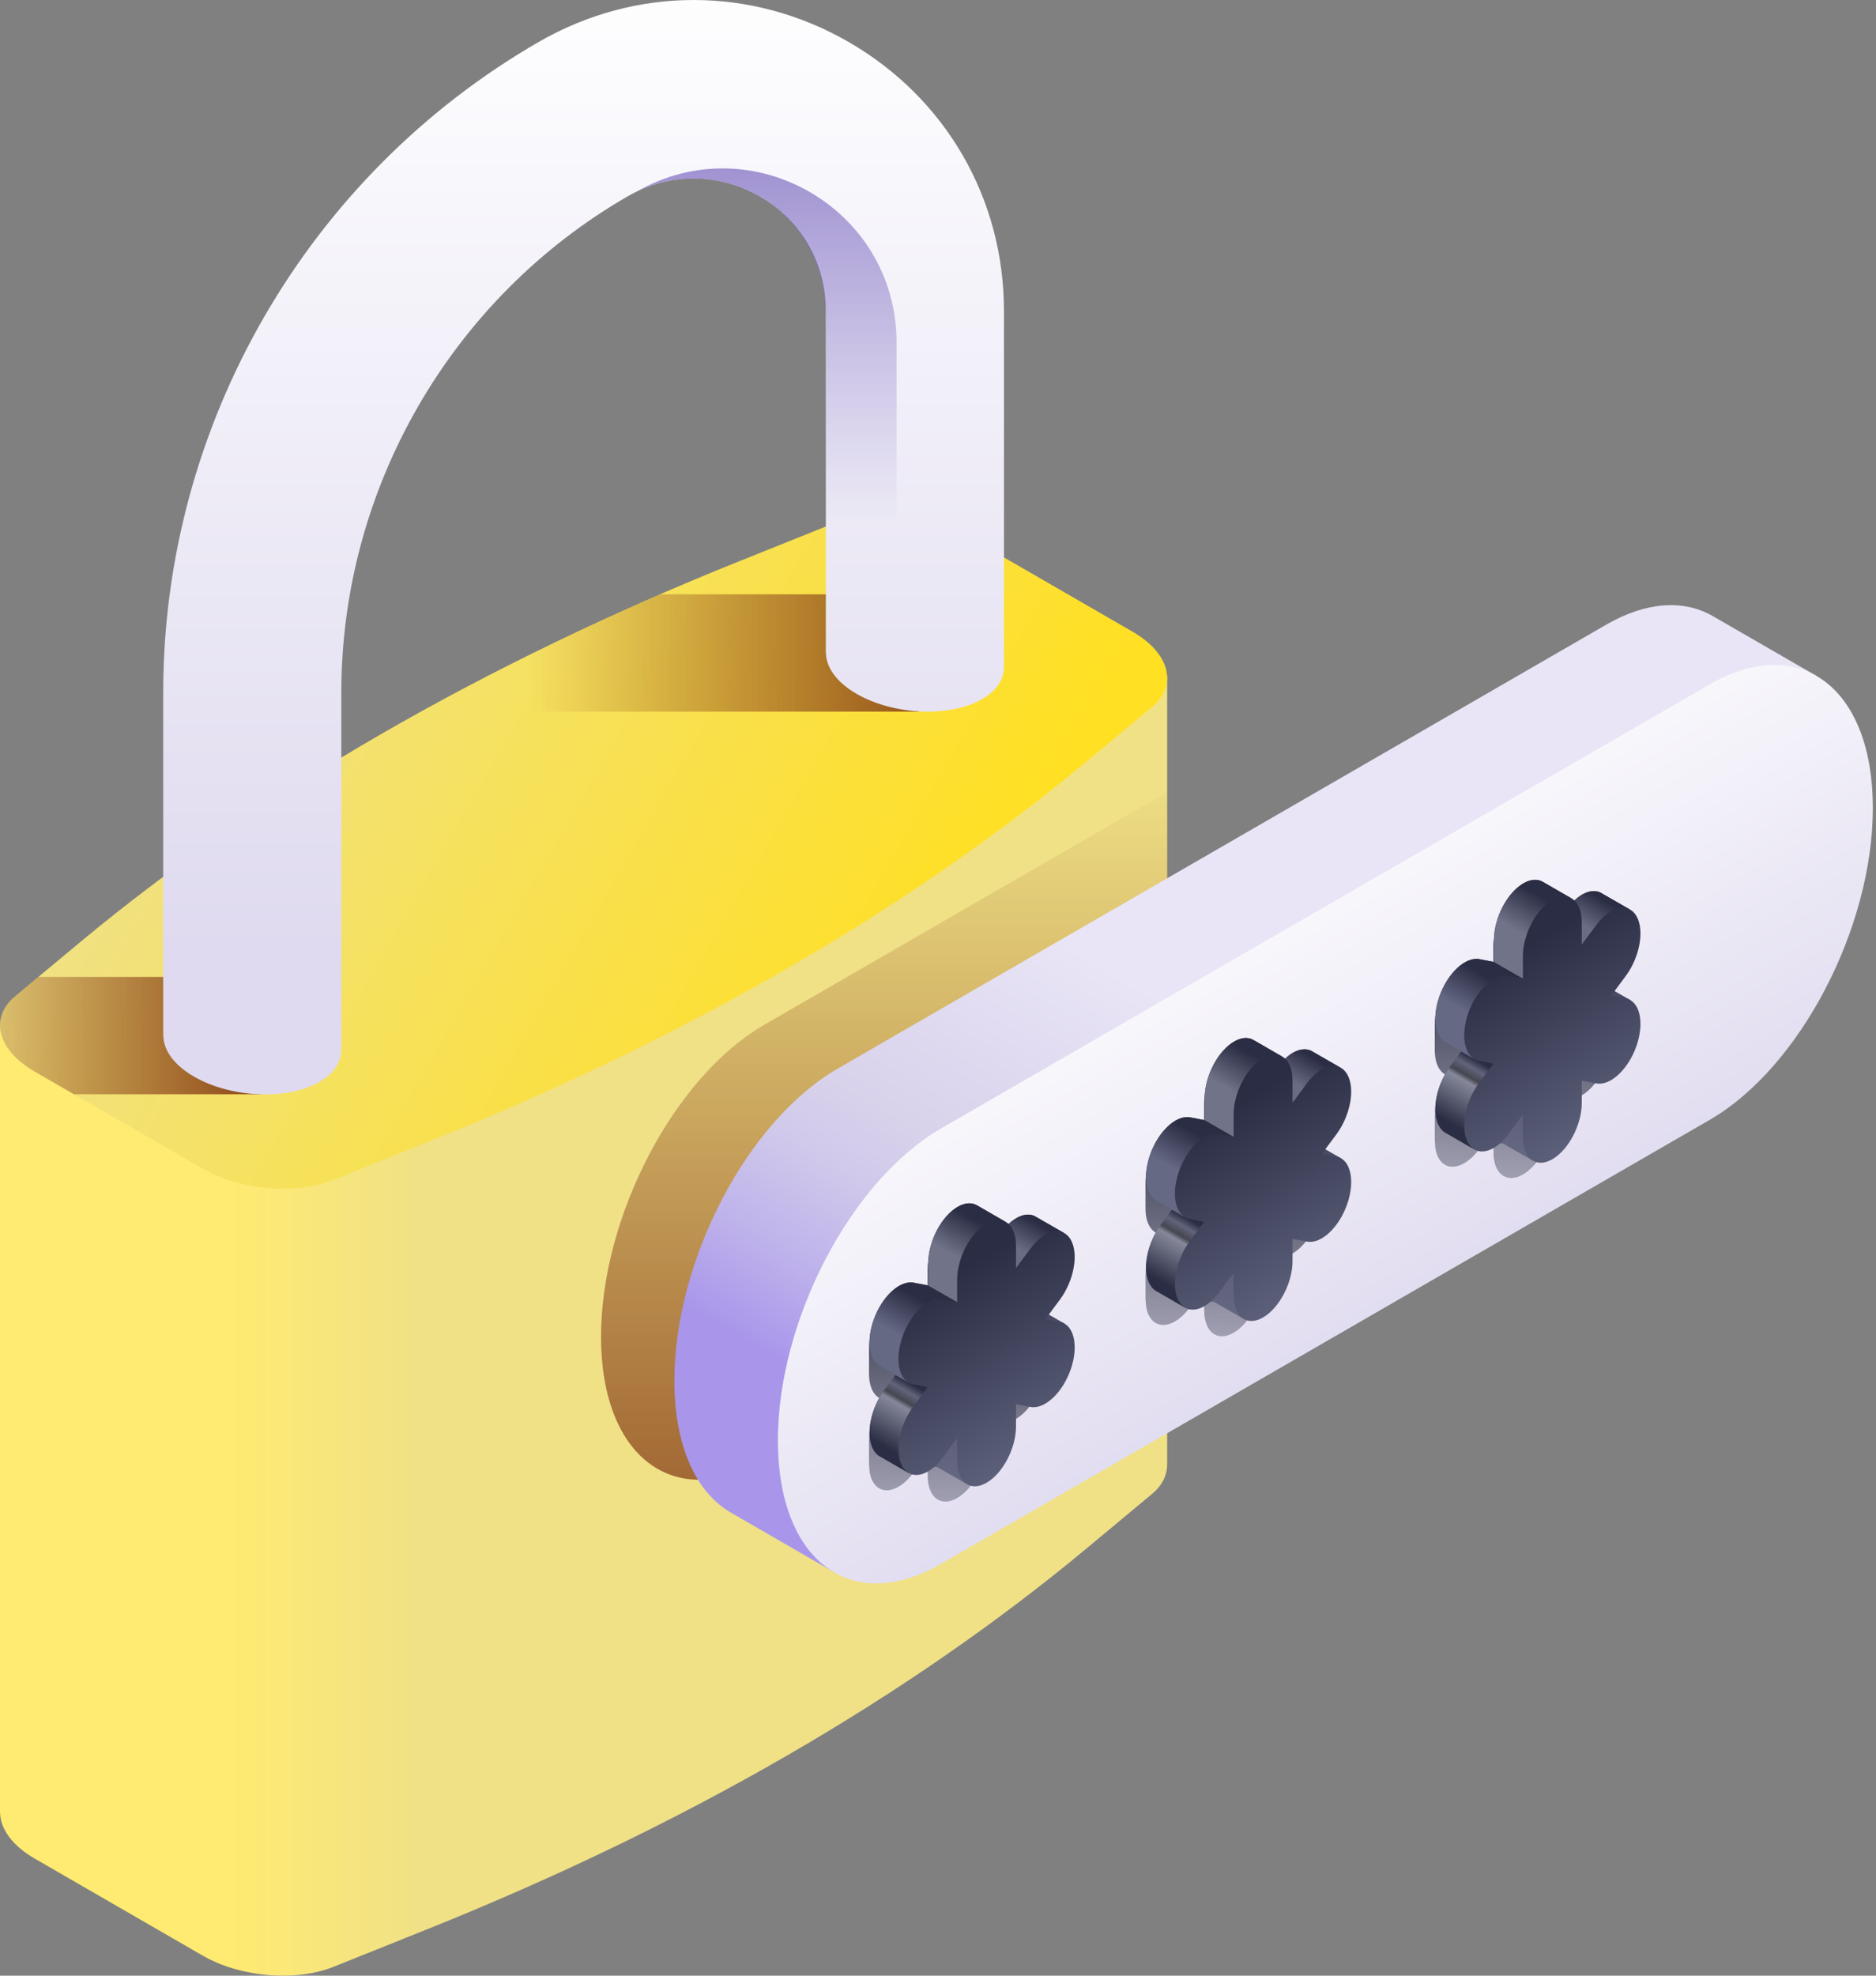 <svg width="76" height="80" viewBox="0 0 76 80" fill="none" xmlns="http://www.w3.org/2000/svg">
<rect x="0" y="0" width="76" height="80" fill="#808080" stroke="none"/>
<path d="M47.284 27.368L0 41.573V73.389L0.003 73.388C0.006 74.042 0.487 74.728 1.406 75.258L4.809 77.223L8.213 79.188C9.729 80.063 11.975 80.256 13.506 79.643L17.278 78.131C27.749 73.936 36.78 68.722 44.047 62.676L46.665 60.498C47.081 60.152 47.28 59.742 47.281 59.319L47.284 59.318V27.368H47.284Z" fill="url(#paint0_linear_1_49227)"/>
<path d="M30.005 22.703L33.778 21.191C35.309 20.578 37.555 20.77 39.071 21.646L42.474 23.611L45.878 25.576C47.394 26.451 47.727 27.747 46.665 28.632L44.047 30.81C36.78 36.855 27.749 42.069 17.278 46.264L13.506 47.776C11.975 48.39 9.729 48.197 8.213 47.321L4.81 45.357L1.406 43.392C-0.11 42.516 -0.444 41.22 0.619 40.336L3.237 38.158C10.504 32.112 19.535 26.898 30.005 22.703Z" fill="url(#paint1_linear_1_49227)"/>
<path d="M0.619 40.336C-0.444 41.22 -0.11 42.516 1.406 43.392L2.997 44.31H10.57V39.559H1.553L0.619 40.336Z" fill="url(#paint2_linear_1_49227)"/>
<path d="M17.051 28.815H37.233V24.064H26.751C23.35 25.538 20.11 27.123 17.051 28.815Z" fill="url(#paint3_linear_1_49227)"/>
<path d="M40.672 12.591C40.672 8.047 38.322 3.977 34.386 1.704C30.45 -0.568 25.751 -0.568 21.815 1.704C12.437 7.118 6.612 17.209 6.612 28.037V41.943L6.618 41.944C6.623 42.518 7.041 43.123 7.86 43.595C9.365 44.464 11.641 44.559 12.944 43.806C13.541 43.462 13.827 42.999 13.82 42.516L13.828 42.516V28.037C13.828 19.779 18.271 12.083 25.423 7.953C27.1 6.985 29.101 6.985 30.779 7.953C32.455 8.921 33.456 10.655 33.456 12.591V26.47L33.464 26.471C33.48 27.037 33.898 27.631 34.704 28.097C36.209 28.965 38.486 29.06 39.789 28.307C40.354 27.981 40.642 27.549 40.666 27.094L40.672 27.094V12.591H40.672Z" fill="url(#paint4_linear_1_49227)"/>
<path d="M36.321 26.488V13.868C36.321 8.45 30.456 5.064 25.764 7.773V7.773C27.321 7.013 29.109 7.047 30.645 7.879C32.41 8.834 33.456 10.735 33.456 12.742V26.47L33.464 26.471C33.48 27.037 33.898 27.631 34.704 28.097C36.209 28.965 38.486 29.06 39.789 28.307C40.16 28.093 40.41 27.832 40.546 27.55C37.756 27.911 36.321 26.488 36.321 26.488Z" fill="url(#paint5_linear_1_49227)"/>
<path d="M47.284 32.072L30.96 41.496C27.309 43.604 24.349 49.26 24.349 54.128C24.349 58.996 27.309 61.234 30.96 59.126L47.284 49.701V32.072Z" fill="url(#paint6_linear_1_49227)"/>
<path d="M73.593 27.372L69.363 24.933C68.207 24.282 66.708 24.349 65.068 25.296L33.932 43.273C30.28 45.381 27.321 51.036 27.321 55.904C27.321 58.538 28.188 60.399 29.561 61.221L33.905 63.73L73.593 27.372Z" fill="url(#paint7_linear_1_49227)"/>
<path d="M69.261 27.717L38.125 45.694C34.474 47.802 31.514 53.457 31.514 58.325C31.514 63.194 34.474 65.431 38.125 63.323L69.261 45.347C72.912 43.239 75.872 37.583 75.872 32.715C75.872 27.847 72.912 25.609 69.261 27.717Z" fill="url(#paint8_linear_1_49227)"/>
<path d="M41.827 53.12C42.273 52.451 42.453 51.595 42.274 51.029C42.383 50.545 42.365 50.079 42.185 49.767C41.856 49.197 41.126 49.357 40.556 50.126L39.968 50.918V50.013C39.968 49.134 39.434 48.731 38.775 49.111C38.116 49.491 37.582 50.511 37.582 51.39V52.295L36.994 52.182C36.423 52.072 35.694 52.754 35.365 53.705C35.255 54.021 35.205 54.326 35.206 54.598L35.205 54.597V55.714L35.207 55.712C35.224 56.186 35.406 56.545 35.722 56.652C35.382 57.163 35.199 57.78 35.211 58.298L35.205 58.293V59.345L35.211 59.338C35.215 59.593 35.262 59.826 35.365 60.005C35.694 60.575 36.424 60.414 36.994 59.646L37.582 58.854V59.759C37.582 60.638 38.116 61.041 38.775 60.661C39.434 60.28 39.968 59.26 39.968 58.382V57.476L40.556 57.59C41.126 57.699 41.856 57.018 42.185 56.067C42.366 55.546 42.388 55.053 42.277 54.694C42.453 53.923 42.274 53.27 41.827 53.12Z" fill="url(#paint9_linear_1_49227)"/>
<path d="M43.128 53.597L42.489 53.23L43.086 49.915L41.993 49.287V49.288C41.693 49.082 41.262 49.185 40.861 49.562C40.764 49.653 40.699 49.453 40.699 49.453L39.562 48.797L39.562 48.798C39.355 48.686 39.089 48.7 38.797 48.868C38.139 49.249 37.605 50.269 37.605 51.147V52.053L37.016 51.94C36.446 51.83 35.717 52.512 35.387 53.462C35.096 54.302 35.215 55.069 35.64 55.313L35.639 55.313L36.276 55.679L35.824 56.288C35.253 57.057 35.058 58.142 35.387 58.713C35.464 58.845 35.562 58.936 35.674 58.991L36.818 59.651C36.818 59.651 37.765 59.284 38.017 59.43L38.016 59.431L39.181 60.101L43.128 53.597Z" fill="url(#paint10_linear_1_49227)"/>
<path d="M41.993 49.288C41.693 49.082 41.262 49.185 40.861 49.562C40.764 49.653 41.16 51.348 41.16 51.348L43.086 49.915L41.993 49.287V49.288Z" fill="url(#paint11_linear_1_49227)"/>
<path d="M36.276 55.679L35.824 56.288C35.253 57.056 35.058 58.142 35.387 58.712C35.463 58.844 35.562 58.936 35.674 58.991L36.818 59.651L37.582 56.168L36.276 55.679Z" fill="url(#paint12_linear_1_49227)"/>
<path d="M35.387 53.462C35.096 54.302 35.215 55.069 35.64 55.313L35.639 55.313L36.276 55.679L36.795 55.979L38.775 52.725L37.605 52.053L37.017 51.939C36.446 51.83 35.716 52.511 35.387 53.462Z" fill="url(#paint13_linear_1_49227)"/>
<path d="M40.698 49.453L39.562 48.797L39.562 48.798C39.355 48.686 39.089 48.7 38.797 48.868C38.138 49.249 37.605 50.269 37.605 51.147V52.053L38.775 52.725L40.861 49.562C40.764 49.653 40.698 49.453 40.698 49.453Z" fill="url(#paint14_linear_1_49227)"/>
<path d="M42.941 53.527L42.353 53.414L42.941 52.622C43.511 51.853 43.707 50.768 43.378 50.197C43.048 49.627 42.319 49.787 41.748 50.556L41.16 51.348V50.443C41.16 49.564 40.626 49.161 39.968 49.541C39.309 49.921 38.775 50.942 38.775 51.82V52.725L38.187 52.612C37.616 52.502 36.887 53.184 36.557 54.135C36.228 55.086 36.423 55.946 36.994 56.055L37.582 56.168L36.994 56.961C36.423 57.729 36.228 58.815 36.557 59.385C36.887 59.956 37.616 59.795 38.187 59.027L38.775 58.234V59.14C38.775 60.018 39.309 60.422 39.968 60.041C40.626 59.661 41.16 58.641 41.16 57.763V56.857L41.748 56.97C42.319 57.08 43.048 56.398 43.378 55.447C43.707 54.497 43.511 53.637 42.941 53.527Z" fill="url(#paint15_linear_1_49227)"/>
<path d="M53.029 46.425C53.474 45.757 53.654 44.901 53.475 44.335C53.585 43.851 53.566 43.385 53.386 43.073C53.057 42.502 52.328 42.663 51.757 43.431L51.169 44.224V43.318C51.169 42.44 50.635 42.036 49.976 42.417C49.317 42.797 48.783 43.817 48.783 44.696V45.601L48.195 45.488C47.625 45.378 46.895 46.06 46.566 47.011C46.456 47.327 46.406 47.632 46.407 47.904L46.406 47.903V49.019L46.408 49.017C46.425 49.492 46.607 49.851 46.924 49.958C46.583 50.468 46.4 51.086 46.412 51.604L46.407 51.599V52.651L46.412 52.644C46.417 52.899 46.463 53.131 46.566 53.31C46.895 53.881 47.625 53.72 48.195 52.952L48.784 52.159V53.065C48.784 53.943 49.318 54.347 49.976 53.966C50.635 53.586 51.169 52.566 51.169 51.688V50.782L51.757 50.895C52.328 51.005 53.057 50.323 53.386 49.373C53.567 48.851 53.589 48.358 53.479 48C53.655 47.229 53.475 46.576 53.029 46.425Z" fill="url(#paint16_linear_1_49227)"/>
<path d="M54.329 46.903L53.69 46.536L54.287 43.221L53.195 42.593V42.593C52.894 42.388 52.463 42.491 52.063 42.868C51.966 42.959 51.9 42.759 51.9 42.759L50.764 42.103L50.764 42.103C50.556 41.992 50.29 42.006 49.998 42.174C49.34 42.554 48.806 43.575 48.806 44.453V45.359L48.218 45.245C47.647 45.135 46.918 45.817 46.588 46.768C46.298 47.608 46.416 48.375 46.841 48.619L46.84 48.619L47.477 48.985L47.025 49.594C46.455 50.362 46.259 51.448 46.589 52.018C46.665 52.15 46.763 52.242 46.876 52.297L48.019 52.957C48.019 52.957 48.966 52.59 49.218 52.736L49.217 52.736L50.383 53.407L54.329 46.903Z" fill="url(#paint17_linear_1_49227)"/>
<path d="M53.195 42.593C52.894 42.388 52.463 42.491 52.063 42.868C51.966 42.959 52.362 44.654 52.362 44.654L54.287 43.221L53.195 42.593V42.593Z" fill="url(#paint18_linear_1_49227)"/>
<path d="M47.477 48.985L47.025 49.594C46.455 50.362 46.259 51.447 46.589 52.018C46.665 52.15 46.763 52.241 46.876 52.297L48.019 52.957L48.784 49.474L47.477 48.985Z" fill="url(#paint19_linear_1_49227)"/>
<path d="M46.589 46.768C46.298 47.607 46.417 48.375 46.841 48.619L46.84 48.619L47.477 48.985L47.997 49.285L49.977 46.031L48.806 45.358L48.218 45.245C47.647 45.135 46.918 45.817 46.589 46.768Z" fill="url(#paint20_linear_1_49227)"/>
<path d="M51.9 42.759L50.764 42.103L50.764 42.103C50.557 41.992 50.29 42.006 49.999 42.174C49.34 42.554 48.806 43.575 48.806 44.453V45.359L49.976 46.031L52.062 42.868C51.966 42.959 51.9 42.759 51.9 42.759Z" fill="url(#paint21_linear_1_49227)"/>
<path d="M54.143 46.833L53.554 46.719L54.143 45.927C54.713 45.158 54.908 44.073 54.579 43.502C54.25 42.932 53.52 43.093 52.95 43.861L52.362 44.654V43.748C52.362 42.87 51.828 42.466 51.169 42.846C50.51 43.227 49.976 44.247 49.976 45.125V46.031L49.388 45.917C48.818 45.808 48.088 46.489 47.759 47.44C47.429 48.391 47.625 49.251 48.195 49.36L48.784 49.474L48.195 50.266C47.625 51.035 47.429 52.12 47.759 52.691C48.088 53.261 48.818 53.1 49.388 52.332L49.976 51.539V52.445C49.976 53.323 50.51 53.727 51.169 53.347C51.828 52.966 52.362 51.946 52.362 51.068V50.162L52.95 50.275C53.52 50.385 54.25 49.703 54.579 48.753C54.908 47.802 54.713 46.942 54.143 46.833Z" fill="url(#paint22_linear_1_49227)"/>
<path d="M64.747 40.019C65.193 39.351 65.373 38.494 65.195 37.928C65.304 37.445 65.285 36.978 65.105 36.667C64.776 36.096 64.046 36.257 63.476 37.025L62.888 37.818V36.912C62.888 36.034 62.354 35.63 61.695 36.01C61.036 36.391 60.502 37.411 60.502 38.289V39.195L59.914 39.082C59.344 38.972 58.614 39.654 58.285 40.604C58.175 40.921 58.125 41.226 58.126 41.498L58.125 41.497V42.613L58.127 42.611C58.144 43.086 58.326 43.444 58.643 43.551C58.302 44.062 58.119 44.679 58.131 45.197L58.126 45.192V46.245L58.131 46.238C58.136 46.492 58.182 46.725 58.285 46.904C58.614 47.474 59.344 47.314 59.914 46.545L60.503 45.753V46.659C60.503 47.537 61.037 47.941 61.695 47.56C62.354 47.18 62.888 46.16 62.888 45.281V44.376L63.476 44.489C64.047 44.599 64.776 43.917 65.105 42.966C65.286 42.445 65.308 41.952 65.198 41.594C65.374 40.823 65.195 40.17 64.747 40.019Z" fill="url(#paint23_linear_1_49227)"/>
<path d="M66.048 40.496L65.409 40.13L66.006 36.815L64.914 36.187V36.187C64.613 35.981 64.182 36.085 63.782 36.462C63.685 36.553 63.619 36.352 63.619 36.352L62.483 35.697L62.483 35.697C62.275 35.585 62.009 35.6 61.718 35.768C61.059 36.148 60.525 37.168 60.525 38.047V38.952L59.937 38.839C59.366 38.729 58.637 39.411 58.307 40.362C58.017 41.201 58.135 41.969 58.56 42.213L58.559 42.213L59.196 42.579L58.744 43.188C58.174 43.956 57.978 45.041 58.307 45.612C58.384 45.744 58.482 45.835 58.594 45.891L59.738 46.551C59.738 46.551 60.685 46.183 60.937 46.329L60.936 46.33L62.102 47L66.048 40.496Z" fill="url(#paint24_linear_1_49227)"/>
<path d="M64.914 36.187C64.613 35.981 64.182 36.085 63.781 36.462C63.685 36.553 64.08 38.248 64.08 38.248L66.006 36.815L64.914 36.187V36.187Z" fill="url(#paint25_linear_1_49227)"/>
<path d="M59.196 42.579L58.744 43.187C58.173 43.956 57.978 45.041 58.307 45.612C58.384 45.744 58.482 45.835 58.594 45.89L59.738 46.55L60.502 43.068L59.196 42.579Z" fill="url(#paint26_linear_1_49227)"/>
<path d="M58.307 40.361C58.016 41.201 58.135 41.969 58.56 42.213L58.559 42.213L59.196 42.579L59.715 42.879L61.695 39.625L60.525 38.952L59.937 38.839C59.366 38.729 58.636 39.411 58.307 40.361Z" fill="url(#paint27_linear_1_49227)"/>
<path d="M63.619 36.352L62.482 35.697L62.483 35.697C62.275 35.585 62.009 35.6 61.717 35.768C61.059 36.148 60.525 37.168 60.525 38.047V38.952L61.695 39.625L63.781 36.462C63.685 36.553 63.619 36.352 63.619 36.352Z" fill="url(#paint28_linear_1_49227)"/>
<path d="M65.861 40.427L65.273 40.314L65.861 39.521C66.432 38.753 66.627 37.667 66.298 37.097C65.969 36.526 65.239 36.687 64.669 37.455L64.08 38.248V37.342C64.08 36.464 63.547 36.06 62.888 36.441C62.229 36.821 61.695 37.841 61.695 38.719V39.625L61.107 39.512C60.536 39.402 59.807 40.084 59.478 41.034C59.148 41.985 59.344 42.845 59.914 42.955L60.502 43.068L59.914 43.86C59.344 44.629 59.148 45.714 59.478 46.285C59.807 46.855 60.536 46.695 61.107 45.926L61.695 45.134V46.039C61.695 46.917 62.229 47.321 62.888 46.941C63.547 46.56 64.08 45.54 64.08 44.662V43.756L64.669 43.87C65.239 43.979 65.969 43.298 66.298 42.347C66.627 41.396 66.432 40.537 65.861 40.427Z" fill="url(#paint29_linear_1_49227)"/>
<defs>
<linearGradient id="paint0_linear_1_49227" x1="9.147" y1="53.684" x2="16.976" y2="53.684" gradientUnits="userSpaceOnUse">
<stop stop-color="#FFEB71"/>
<stop offset="1" stop-color="#F0E186"/>
</linearGradient>
<linearGradient id="paint1_linear_1_49227" x1="8.286" y1="25.618" x2="36.996" y2="42.194" gradientUnits="userSpaceOnUse">
<stop stop-color="#F0E186"/>
<stop offset="1" stop-color="#FFE022"/>
</linearGradient>
<linearGradient id="paint2_linear_1_49227" x1="11.204" y1="41.934" x2="-3.098" y2="41.934" gradientUnits="userSpaceOnUse">
<stop offset="0.032" stop-color="#8B451C"/>
<stop offset="1" stop-color="#8B451C" stop-opacity="0"/>
</linearGradient>
<linearGradient id="paint3_linear_1_49227" x1="39.734" y1="26.439" x2="21.427" y2="26.439" gradientUnits="userSpaceOnUse">
<stop offset="0.032" stop-color="#8B451C"/>
<stop offset="1" stop-color="#8B451C" stop-opacity="0"/>
</linearGradient>
<linearGradient id="paint4_linear_1_49227" x1="23.642" y1="38.517" x2="23.642" y2="-1.459" gradientUnits="userSpaceOnUse">
<stop stop-color="#DFDAEF"/>
<stop offset="1" stop-color="white"/>
</linearGradient>
<linearGradient id="paint5_linear_1_49227" x1="33.155" y1="-0.865" x2="33.155" y2="21.131" gradientUnits="userSpaceOnUse">
<stop offset="0.032" stop-color="#7662BD"/>
<stop offset="1" stop-color="#7662BD" stop-opacity="0"/>
</linearGradient>
<linearGradient id="paint6_linear_1_49227" x1="35.816" y1="69.826" x2="35.816" y2="31.02" gradientUnits="userSpaceOnUse">
<stop offset="0.032" stop-color="#8B451C"/>
<stop offset="1" stop-color="#8B451C" stop-opacity="0"/>
</linearGradient>
<linearGradient id="paint7_linear_1_49227" x1="38.713" y1="59.965" x2="49.279" y2="41.666" gradientUnits="userSpaceOnUse">
<stop offset="0.032" stop-color="#A996EB"/>
<stop offset="0.221" stop-color="#BFB3EB"/>
<stop offset="0.411" stop-color="#D1C9EB"/>
<stop offset="0.532" stop-color="#D7D1EB"/>
<stop offset="1" stop-color="#E9E5F6"/>
</linearGradient>
<linearGradient id="paint8_linear_1_49227" x1="53.693" y1="56.728" x2="42.498" y2="37.337" gradientUnits="userSpaceOnUse">
<stop stop-color="#DFDAEF"/>
<stop offset="1" stop-color="white"/>
</linearGradient>
<linearGradient id="paint9_linear_1_49227" x1="38.775" y1="50.84" x2="38.775" y2="66.304" gradientUnits="userSpaceOnUse">
<stop offset="0.032" stop-color="#2A2D43"/>
<stop offset="1" stop-color="#2A2D43" stop-opacity="0"/>
</linearGradient>
<linearGradient id="paint10_linear_1_49227" x1="39.178" y1="60.841" x2="39.178" y2="46.355" gradientUnits="userSpaceOnUse">
<stop stop-color="#696C85"/>
<stop offset="1" stop-color="#2A2D43"/>
</linearGradient>
<linearGradient id="paint11_linear_1_49227" x1="41.438" y1="50.666" x2="42.075" y2="49.561" gradientUnits="userSpaceOnUse">
<stop stop-color="#696C82"/>
<stop offset="1" stop-color="#2A2D43"/>
</linearGradient>
<linearGradient id="paint12_linear_1_49227" x1="35.922" y1="58.641" x2="37.297" y2="56.259" gradientUnits="userSpaceOnUse">
<stop stop-color="#2A2D43"/>
<stop offset="0.654" stop-color="#86889A"/>
<stop offset="0.731" stop-color="#454650"/>
<stop offset="0.871" stop-color="#61647B"/>
<stop offset="1" stop-color="#2A2D43"/>
</linearGradient>
<linearGradient id="paint13_linear_1_49227" x1="36.465" y1="54.102" x2="37.313" y2="52.633" gradientUnits="userSpaceOnUse">
<stop stop-color="#666984"/>
<stop offset="1" stop-color="#2A2D43"/>
</linearGradient>
<linearGradient id="paint14_linear_1_49227" x1="38.714" y1="50.89" x2="39.559" y2="49.426" gradientUnits="userSpaceOnUse">
<stop stop-color="#717389"/>
<stop offset="1" stop-color="#2A2D43"/>
</linearGradient>
<linearGradient id="paint15_linear_1_49227" x1="39.968" y1="62.465" x2="34.904" y2="53.695" gradientUnits="userSpaceOnUse">
<stop stop-color="#696D88"/>
<stop offset="1" stop-color="#2A2D43"/>
</linearGradient>
<linearGradient id="paint16_linear_1_49227" x1="49.976" y1="44.145" x2="49.976" y2="59.61" gradientUnits="userSpaceOnUse">
<stop offset="0.032" stop-color="#2A2D43"/>
<stop offset="1" stop-color="#2A2D43" stop-opacity="0"/>
</linearGradient>
<linearGradient id="paint17_linear_1_49227" x1="50.379" y1="54.147" x2="50.379" y2="39.661" gradientUnits="userSpaceOnUse">
<stop stop-color="#696C85"/>
<stop offset="1" stop-color="#2A2D43"/>
</linearGradient>
<linearGradient id="paint18_linear_1_49227" x1="52.639" y1="43.972" x2="53.277" y2="42.867" gradientUnits="userSpaceOnUse">
<stop stop-color="#696C82"/>
<stop offset="1" stop-color="#2A2D43"/>
</linearGradient>
<linearGradient id="paint19_linear_1_49227" x1="47.123" y1="51.947" x2="48.499" y2="49.565" gradientUnits="userSpaceOnUse">
<stop stop-color="#2A2D43"/>
<stop offset="0.654" stop-color="#86889A"/>
<stop offset="0.731" stop-color="#454650"/>
<stop offset="0.871" stop-color="#61647B"/>
<stop offset="1" stop-color="#2A2D43"/>
</linearGradient>
<linearGradient id="paint20_linear_1_49227" x1="47.667" y1="47.407" x2="48.515" y2="45.938" gradientUnits="userSpaceOnUse">
<stop stop-color="#666984"/>
<stop offset="1" stop-color="#2A2D43"/>
</linearGradient>
<linearGradient id="paint21_linear_1_49227" x1="49.915" y1="44.196" x2="50.761" y2="42.731" gradientUnits="userSpaceOnUse">
<stop stop-color="#717389"/>
<stop offset="1" stop-color="#2A2D43"/>
</linearGradient>
<linearGradient id="paint22_linear_1_49227" x1="51.169" y1="55.77" x2="46.105" y2="47" gradientUnits="userSpaceOnUse">
<stop stop-color="#696D88"/>
<stop offset="1" stop-color="#2A2D43"/>
</linearGradient>
<linearGradient id="paint23_linear_1_49227" x1="61.695" y1="37.739" x2="61.695" y2="53.203" gradientUnits="userSpaceOnUse">
<stop offset="0.032" stop-color="#2A2D43"/>
<stop offset="1" stop-color="#2A2D43" stop-opacity="0"/>
</linearGradient>
<linearGradient id="paint24_linear_1_49227" x1="62.098" y1="47.74" x2="62.098" y2="33.254" gradientUnits="userSpaceOnUse">
<stop stop-color="#696C85"/>
<stop offset="1" stop-color="#2A2D43"/>
</linearGradient>
<linearGradient id="paint25_linear_1_49227" x1="64.358" y1="37.565" x2="64.996" y2="36.461" gradientUnits="userSpaceOnUse">
<stop stop-color="#696C82"/>
<stop offset="1" stop-color="#2A2D43"/>
</linearGradient>
<linearGradient id="paint26_linear_1_49227" x1="58.842" y1="45.541" x2="60.217" y2="43.158" gradientUnits="userSpaceOnUse">
<stop stop-color="#2A2D43"/>
<stop offset="0.654" stop-color="#86889A"/>
<stop offset="0.731" stop-color="#454650"/>
<stop offset="0.871" stop-color="#61647B"/>
<stop offset="1" stop-color="#2A2D43"/>
</linearGradient>
<linearGradient id="paint27_linear_1_49227" x1="59.386" y1="41.001" x2="60.233" y2="39.532" gradientUnits="userSpaceOnUse">
<stop stop-color="#666984"/>
<stop offset="1" stop-color="#2A2D43"/>
</linearGradient>
<linearGradient id="paint28_linear_1_49227" x1="61.634" y1="37.79" x2="62.48" y2="36.325" gradientUnits="userSpaceOnUse">
<stop stop-color="#717389"/>
<stop offset="1" stop-color="#2A2D43"/>
</linearGradient>
<linearGradient id="paint29_linear_1_49227" x1="62.888" y1="49.364" x2="57.824" y2="40.594" gradientUnits="userSpaceOnUse">
<stop stop-color="#696D88"/>
<stop offset="1" stop-color="#2A2D43"/>
</linearGradient>
</defs>
</svg>
